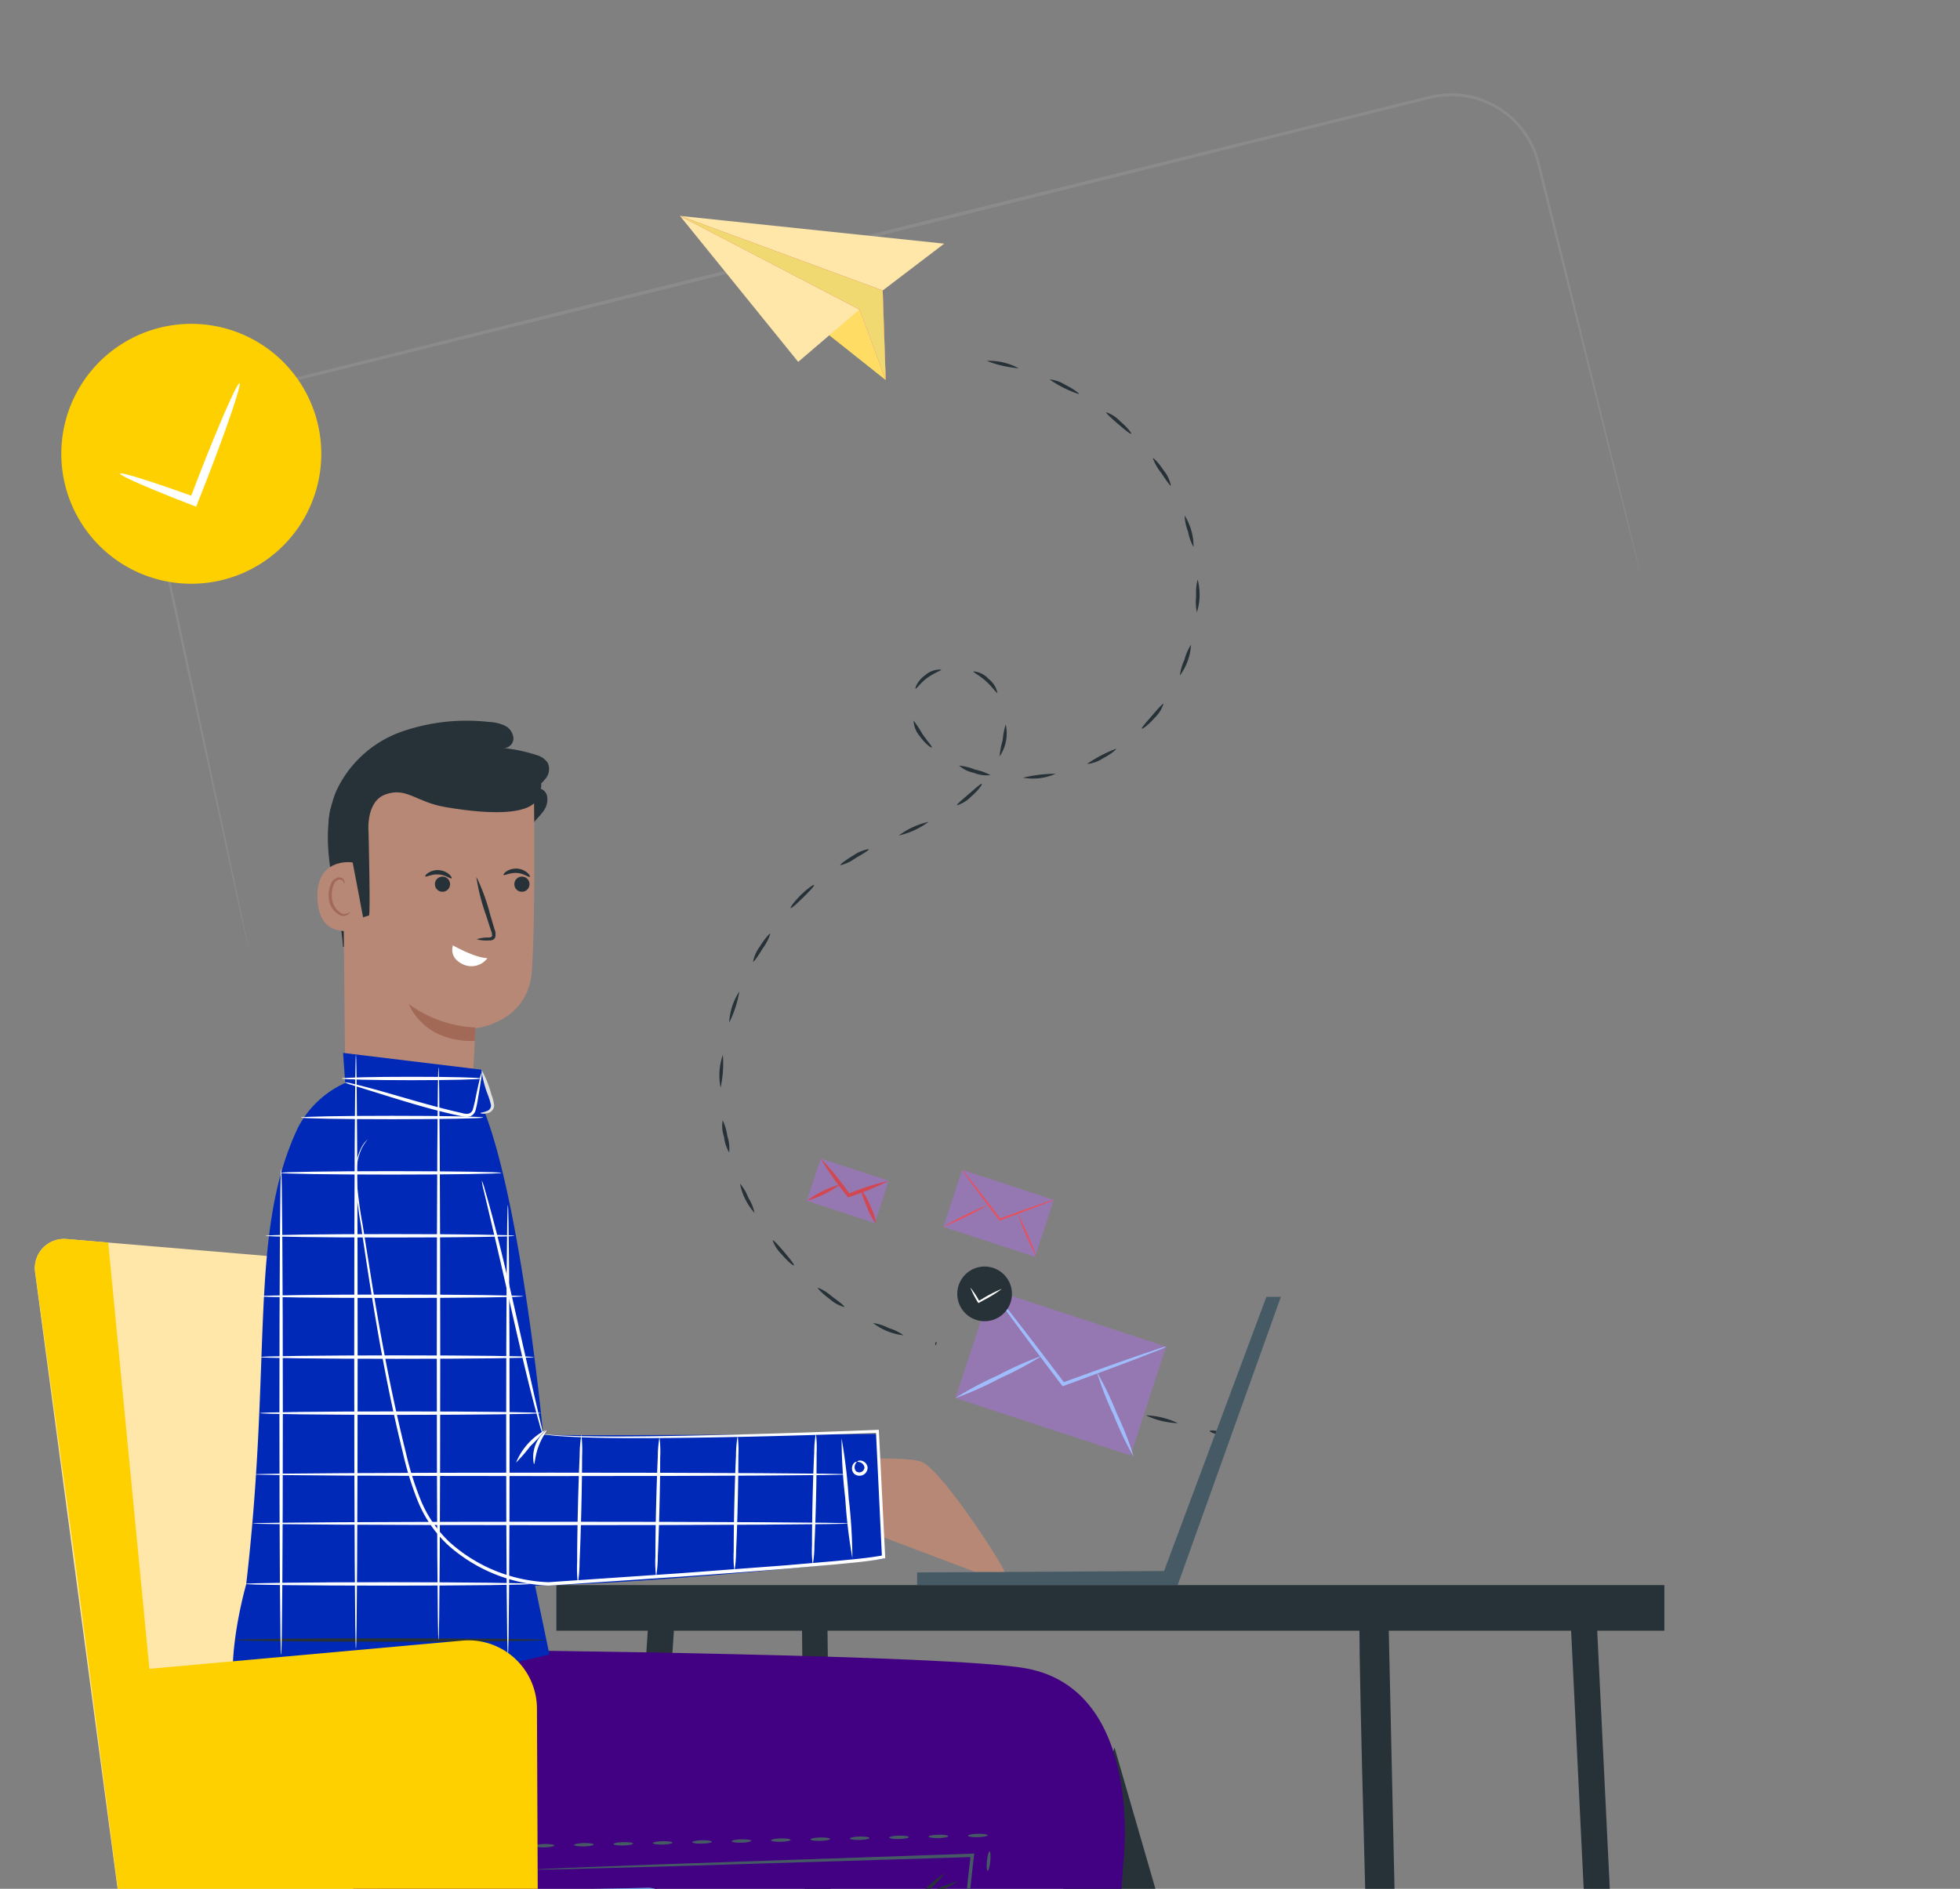 <svg xmlns="http://www.w3.org/2000/svg" xmlns:xlink="http://www.w3.org/1999/xlink" width="277" height="267" viewBox="0 0 277 267"><rect x="0" y="0" width="277" height="267" fill="#808080" stroke="none"/><defs><style>.a,.p{fill:#fff;}.a{stroke:#707070;}.b{clip-path:url(#a);}.c{opacity:0.12;}.d{fill:#e0e0e0;}.e{fill:#263238;}.f{fill:#ffe6a9;}.g{opacity:0.41;}.h{fill:#ffd000;}.i{opacity:0.3;}.j{fill:#e8505b;}.k{fill:#f1d971;}.l{fill:#9578b1;}.m{opacity:0.1;}.n{fill:#9fbdfd;}.o{opacity:0.2;}.q{fill:#455a64;}.r{fill:#f5f5f5;}.s{fill:#b78876;}.t{fill:#a36957;}.u{fill:#420082;}.v{fill:#0029b7;}.w{fill:#84dbff;}</style><clipPath id="a"><rect class="a" width="277" height="267" transform="translate(-3727 365)"/></clipPath></defs><g class="b" transform="translate(3727 -365)"><g transform="translate(-3762.182 378.193)"><g class="c" transform="translate(53.741 0)"><g transform="translate(2.535)"><path class="d" d="M322.667,126.17s-.088-.285-.236-.845-.363-1.406-.645-2.493c-.559-2.206-1.378-5.437-2.432-9.6-2.094-8.35-5.12-20.412-8.857-35.313q-.7-2.8-1.431-5.724-.367-1.463-.74-2.958c-.123-.5-.245-1-.4-1.486a10.081,10.081,0,0,0-.533-1.445,12.49,12.49,0,0,0-13.249-7.266c-1.106.192-2.233.5-3.365.779l-6.9,1.721-14.408,3.592L205.3,81.1,141.12,97.04l-14.415,3.573-3.48.862a19.354,19.354,0,0,0-3.339,1.014,11.65,11.65,0,0,0-2.911,1.765,11.947,11.947,0,0,0-2.293,2.443,12.694,12.694,0,0,0-1.547,2.912,12.986,12.986,0,0,0-.712,3.16,19.5,19.5,0,0,0,.758,6.28l2.529,11.8c3.208,15.025,5.8,27.185,7.6,35.6.886,4.2,1.574,7.459,2.042,9.685q.34,1.649.52,2.521c.114.569.161.863.161.863s-.079-.287-.209-.852l-.566-2.511c-.49-2.221-1.208-5.476-2.131-9.665-1.833-8.409-4.48-20.559-7.752-35.569l-2.56-11.789a19.872,19.872,0,0,1-.78-6.4,13.352,13.352,0,0,1,.728-3.261,13.056,13.056,0,0,1,1.589-3.007,12.368,12.368,0,0,1,2.362-2.528,12.045,12.045,0,0,1,3-1.829,19.774,19.774,0,0,1,3.4-1.042l3.478-.867,14.411-3.592,64.176-15.973L269.358,64.7l14.413-3.573,6.905-1.711c1.135-.276,2.245-.581,3.4-.78a12.83,12.83,0,0,1,13.651,7.518,10.459,10.459,0,0,1,.545,1.489c.163.5.283,1.005.4,1.5q.369,1.5.732,2.961.724,2.929,1.416,5.728l8.708,35.35c1.016,4.168,1.8,7.408,2.344,9.618l.6,2.5C322.611,125.877,322.667,126.17,322.667,126.17Z" transform="translate(-111.976 -58.5)"/></g></g><g transform="translate(0 343.232)"><g transform="translate(0 0.242)"><line class="e" x2="355.332"/></g><path class="e" d="M403.326,448.975c0,.133-79.551.242-177.657.242-98.142,0-177.675-.109-177.675-.242s79.533-.242,177.675-.242C323.776,448.733,403.326,448.841,403.326,448.975Z" transform="translate(-47.994 -448.733)"/></g><g transform="translate(43.842 17.33)"><g transform="translate(87.437)"><path class="f" d="M234.593,82.122,225.9,88.744l.423,12.648-7.964-6.323-4.4,3.765L197.249,78.2Z" transform="translate(-197.249 -78.203)"/></g><g class="g" transform="translate(108.545 13.235)"><path class="h" d="M225.52,93.25c.013.387,3.692,9.955,3.692,9.955l-7.964-6.323Z" transform="translate(-221.248 -93.25)"/><g class="i"><path class="h" d="M225.52,93.25c.013.387,3.692,9.955,3.692,9.955l-7.964-6.323Z" transform="translate(-221.248 -93.25)"/></g></g><g transform="translate(87.437)"><path class="j" d="M197.249,78.2l25.38,13.235,3.692,9.955L225.9,88.744Z" transform="translate(-197.249 -78.203)"/><path class="k" d="M197.249,78.2l25.38,13.235,3.692,9.955L225.9,88.744Z" transform="translate(-197.249 -78.203)"/></g><g transform="translate(92.994 20.42)"><g transform="translate(60.297 149.081)"><g transform="translate(0 0)"><path class="e" d="M276.63,272.065a11.242,11.242,0,0,1-4.508-1.1,11.273,11.273,0,0,1,4.508,1.1Z" transform="translate(-272.121 -270.915)"/></g><g transform="translate(9.016 2.176)"><path class="e" d="M285.062,274.122c-.032.129-.66.088-1.4-.094s-1.318-.434-1.287-.563.659-.088,1.4.093S285.093,273.992,285.062,274.122Z" transform="translate(-282.372 -273.389)"/></g></g><g transform="translate(37.793)"><path class="e" d="M251.055,102.533a15.677,15.677,0,0,1-4.518-1.048,8.815,8.815,0,0,1,4.518,1.048Z" transform="translate(-246.537 -101.419)"/></g><g transform="translate(46.673 2.661)"><path class="e" d="M260.782,106.55a15.68,15.68,0,0,1-4.147-2.078,5.1,5.1,0,0,1,2.213.762C260,105.81,260.85,106.436,260.782,106.55Z" transform="translate(-256.633 -104.445)"/></g><g transform="translate(54.683 7.316)"><path class="e" d="M269.259,112.784c-.1.095-.9-.56-1.866-1.391s-1.729-1.534-1.649-1.643a5.054,5.054,0,0,1,1.965,1.276C268.689,111.871,269.352,112.691,269.259,112.784Z" transform="translate(-265.738 -109.737)"/></g><g transform="translate(61.265 13.828)"><path class="e" d="M275.788,121.019c-.119.065-.706-.79-1.407-1.85a6.966,6.966,0,0,1-1.145-2.022c.1-.082.837.675,1.549,1.756A4.944,4.944,0,0,1,275.788,121.019Z" transform="translate(-273.222 -117.141)"/></g><g transform="translate(65.73 21.92)"><path class="e" d="M279.595,130.8a7.025,7.025,0,0,1-.78-2.189,7,7,0,0,1-.483-2.273,8.335,8.335,0,0,1,1.263,4.462Z" transform="translate(-278.299 -126.341)"/></g><g transform="translate(67.383 30.984)"><path class="e" d="M280.293,141.282a7.058,7.058,0,0,1-.1-2.321,7.042,7.042,0,0,1,.209-2.315,8.3,8.3,0,0,1-.112,4.636Z" transform="translate(-280.179 -136.646)"/></g><g transform="translate(65.069 40.181)"><path class="e" d="M277.572,151.465a7.276,7.276,0,0,1,.653-2.228,7.175,7.175,0,0,1,.92-2.133,8.032,8.032,0,0,1-1.574,4.361Z" transform="translate(-277.547 -147.103)"/></g><g transform="translate(59.718 48.551)"><path class="e" d="M271.472,160.117c-.092-.1.6-.874,1.428-1.829s1.507-1.741,1.619-1.663a4.706,4.706,0,0,1-1.255,1.981C272.41,159.584,271.559,160.214,271.472,160.117Z" transform="translate(-271.464 -156.619)"/></g><g transform="translate(51.962 54.885)"><path class="e" d="M262.648,165.986a19.522,19.522,0,0,1,4.108-2.15c.073.108-.744.781-1.895,1.38A4.813,4.813,0,0,1,262.648,165.986Z" transform="translate(-262.646 -163.82)"/></g><g transform="translate(42.937 58.383)"><path class="e" d="M252.385,168.4a20.423,20.423,0,0,1,4.6-.552,7.814,7.814,0,0,1-4.6.552Z" transform="translate(-252.385 -167.797)"/></g><g transform="translate(33.881 57.253)"><path class="e" d="M242.091,166.538a7.929,7.929,0,0,1,2.249.566,7.8,7.8,0,0,1,2.186.78,4.62,4.62,0,0,1-2.326-.318A4.572,4.572,0,0,1,242.091,166.538Z" transform="translate(-242.088 -166.512)"/></g><g transform="translate(27.427 50.909)"><path class="e" d="M234.784,159.3a17.314,17.314,0,0,1,1.26,1.919c.712,1.027,1.413,1.788,1.317,1.892-.081.095-.96-.531-1.714-1.617A3.548,3.548,0,0,1,234.784,159.3Z" transform="translate(-234.751 -159.3)"/></g><g transform="translate(27.722 43.665)"><path class="e" d="M238.727,151.105c.038.141-.957.444-1.954,1.165s-1.539,1.6-1.666,1.53c-.121-.036.265-1.13,1.383-1.922A3.185,3.185,0,0,1,238.727,151.105Z" transform="translate(-235.086 -151.064)"/></g><g transform="translate(35.921 43.943)"><path class="e" d="M247.8,154.444c-.123.069-.684-.8-1.6-1.639s-1.85-1.264-1.8-1.4a3.147,3.147,0,0,1,2.126,1.042A3.421,3.421,0,0,1,247.8,154.444Z" transform="translate(-244.408 -151.379)"/></g><g transform="translate(39.588 51.455)"><path class="e" d="M248.605,164.452a11.34,11.34,0,0,1,.428-2.267,11.37,11.37,0,0,1,.434-2.266,5.779,5.779,0,0,1-.863,4.532Z" transform="translate(-248.576 -159.92)"/></g><g transform="translate(33.588 59.854)"><path class="e" d="M241.76,172.508c-.077-.113.721-.775,1.681-1.6s1.719-1.521,1.822-1.432-.516.954-1.507,1.8A4.682,4.682,0,0,1,241.76,172.508Z" transform="translate(-241.755 -169.469)"/></g><g transform="translate(25.364 65.204)"><path class="e" d="M232.408,177.511a11.259,11.259,0,0,1,4.219-1.935,11.26,11.26,0,0,1-4.219,1.935Z" transform="translate(-232.405 -175.552)"/></g><g transform="translate(17.096 69.064)"><path class="e" d="M223.009,182.245c-.075-.11.764-.739,1.873-1.4a5.172,5.172,0,0,1,2.167-.88c.065.133-.83.663-1.93,1.3A5.808,5.808,0,0,1,223.009,182.245Z" transform="translate(-223.005 -179.941)"/></g><g transform="translate(10.082 74.155)"><path class="e" d="M215.042,188.99c-.1-.086.511-.945,1.434-1.85s1.79-1.5,1.875-1.4-.63.852-1.537,1.745S215.143,189.08,215.042,188.99Z" transform="translate(-215.031 -185.729)"/></g><g transform="translate(4.76 81.046)"><path class="e" d="M209,197.52a5.1,5.1,0,0,1,.95-2.138c.676-1.1,1.372-1.891,1.479-1.814a6.705,6.705,0,0,1-1.068,2.066C209.7,196.718,209.12,197.583,209,197.52Z" transform="translate(-208.98 -193.563)"/></g><g transform="translate(1.354 89.211)"><path class="e" d="M205.152,207.26a8.809,8.809,0,0,1,1.435-4.411,15.72,15.72,0,0,1-1.435,4.411Z" transform="translate(-205.107 -202.847)"/></g><g transform="translate(0 98.177)"><path class="e" d="M203.757,217.664a8.649,8.649,0,0,1,.316-4.623,16.065,16.065,0,0,1-.316,4.623Z" transform="translate(-203.568 -213.041)"/></g><g transform="translate(0.403 107.428)"><path class="e" d="M205.023,228.107a5.743,5.743,0,0,1-.73-2.221,4.63,4.63,0,0,1-.189-2.328,7.721,7.721,0,0,1,.663,2.232A5.84,5.84,0,0,1,205.023,228.107Z" transform="translate(-204.026 -223.558)"/></g><g transform="translate(2.891 116.357)"><path class="e" d="M208.947,237.866a8.721,8.721,0,0,1-2.064-4.154,6.809,6.809,0,0,1,1.184,2A6.735,6.735,0,0,1,208.947,237.866Z" transform="translate(-206.855 -233.71)"/></g><g transform="translate(7.528 124.378)"><path class="e" d="M215.14,246.373c-.094.092-.9-.582-1.737-1.568a5.094,5.094,0,0,1-1.263-1.969c.109-.08.807.687,1.632,1.657S215.237,246.279,215.14,246.373Z" transform="translate(-212.127 -242.829)"/></g><g transform="translate(13.93 131.071)"><path class="e" d="M223.157,253.187a5.075,5.075,0,0,1-2.056-1.117c-1.043-.761-1.774-1.519-1.689-1.619a6.711,6.711,0,0,1,1.975,1.23C222.413,252.431,223.229,253.072,223.157,253.187Z" transform="translate(-219.405 -250.438)"/></g><g transform="translate(21.729 136.057)"><g transform="translate(0 0)"><path class="e" d="M232.578,257.864a8.658,8.658,0,0,1-4.3-1.732,6.748,6.748,0,0,1,2.214.712A6.831,6.831,0,0,1,232.578,257.864Z" transform="translate(-228.273 -256.108)"/></g></g><g transform="translate(30.517 138.74)"><path class="e" d="M238.439,259.41c-.024.132-.08.231-.126.223s-.062-.121-.039-.253.08-.23.126-.223S238.463,259.279,238.439,259.41Z" transform="translate(-238.264 -259.158)"/></g></g><g transform="translate(105.353 133.235)"><g transform="translate(0.002 0.002)"><rect class="l" width="10.121" height="6.296" transform="translate(1.965 0) rotate(18.185)"/></g><g transform="translate(1.962)"><path class="j" d="M229.471,232.842a38.809,38.809,0,0,1-5.575,2.292l-.168.062-.108-.143-.16-.211a41.139,41.139,0,0,1-3.6-5.158,41.055,41.055,0,0,1,3.99,4.866l.16.211-.275-.081A38.884,38.884,0,0,1,229.471,232.842Z" transform="translate(-219.85 -229.683)"/><g class="m"><path d="M229.471,232.842a38.809,38.809,0,0,1-5.575,2.292l-.168.062-.108-.143-.16-.211a41.139,41.139,0,0,1-3.6-5.158,41.055,41.055,0,0,1,3.99,4.866l.16.211-.275-.081A38.884,38.884,0,0,1,229.471,232.842Z" transform="translate(-219.85 -229.683)"/></g></g><g transform="translate(0 3.648)"><path class="j" d="M222.364,233.85a14.512,14.512,0,0,1-4.743,2.315,14.534,14.534,0,0,1,4.743-2.315Z" transform="translate(-217.619 -233.83)"/><g class="m"><path d="M222.364,233.85a14.512,14.512,0,0,1-4.743,2.315,14.534,14.534,0,0,1,4.743-2.315Z" transform="translate(-217.619 -233.83)"/></g></g><g transform="translate(7.726 4.551)"><path class="j" d="M228.47,239.505a7.156,7.156,0,0,1-1.232-2.228c-.584-1.312-.969-2.432-.79-2.421a7.529,7.529,0,0,1,1.232,2.228A6.857,6.857,0,0,1,228.47,239.505Z" transform="translate(-226.404 -234.857)"/><g class="m"><path d="M228.47,239.505a7.156,7.156,0,0,1-1.232-2.228c-.584-1.312-.969-2.432-.79-2.421a7.529,7.529,0,0,1,1.232,2.228A6.857,6.857,0,0,1,228.47,239.505Z" transform="translate(-226.404 -234.857)"/></g></g></g><g transform="translate(126.363 151.712)"><g transform="translate(0.001 0.001)"><rect class="l" width="26.037" height="16.198" transform="matrix(0.95, 0.312, -0.312, 0.95, 5.055, 0)"/></g><g transform="translate(5.054 0)"><path class="n" d="M271.99,258.817a5.963,5.963,0,0,1-1.1.5l-3.078,1.2c-2.611,1-6.24,2.353-10.291,3.834l-.167.062-.108-.142-.412-.543c-2.7-3.561-5.119-6.8-6.853-9.161l-2.032-2.809a6.478,6.478,0,0,1-.693-1.07,6.4,6.4,0,0,1,.843.957l2.155,2.717c1.8,2.306,4.267,5.514,6.965,9.075l.412.544-.275-.081c4.052-1.477,7.7-2.779,10.341-3.7l3.13-1.062A5.9,5.9,0,0,1,271.99,258.817Z" transform="translate(-247.252 -250.69)"/><g class="o"><path class="n" d="M271.99,258.817a5.963,5.963,0,0,1-1.1.5l-3.078,1.2c-2.611,1-6.24,2.353-10.291,3.834l-.167.062-.108-.142-.412-.543c-2.7-3.561-5.119-6.8-6.853-9.161l-2.032-2.809a6.478,6.478,0,0,1-.693-1.07,6.4,6.4,0,0,1,.843.957l2.155,2.717c1.8,2.306,4.267,5.514,6.965,9.075l.412.544-.275-.081c4.052-1.477,7.7-2.779,10.341-3.7l3.13-1.062A5.9,5.9,0,0,1,271.99,258.817Z" transform="translate(-247.252 -250.69)"/></g></g><g transform="translate(0 9.425)"><path class="n" d="M253.708,261.414a47.785,47.785,0,0,1-5.994,3.2,47.857,47.857,0,0,1-6.207,2.762,47.829,47.829,0,0,1,6-3.2A48.093,48.093,0,0,1,253.708,261.414Z" transform="translate(-241.506 -261.406)"/><g class="o"><path class="n" d="M253.708,261.414a47.785,47.785,0,0,1-5.994,3.2,47.857,47.857,0,0,1-6.207,2.762,47.829,47.829,0,0,1,6-3.2A48.093,48.093,0,0,1,253.708,261.414Z" transform="translate(-241.506 -261.406)"/></g></g><g transform="translate(19.977 11.705)"><path class="n" d="M269.43,275.956a44.257,44.257,0,0,1-2.823-5.882A44.321,44.321,0,0,1,264.228,264a44.11,44.11,0,0,1,2.822,5.883A44.318,44.318,0,0,1,269.43,275.956Z" transform="translate(-264.218 -263.998)"/><g class="o"><path class="n" d="M269.43,275.956a44.257,44.257,0,0,1-2.823-5.882A44.321,44.321,0,0,1,264.228,264a44.11,44.11,0,0,1,2.822,5.883A44.318,44.318,0,0,1,269.43,275.956Z" transform="translate(-264.218 -263.998)"/></g></g></g><g transform="translate(126.629 148.515)"><path class="e" d="M247.961,254.034a3.864,3.864,0,1,1,.827-5.4A3.863,3.863,0,0,1,247.961,254.034Z" transform="translate(-241.809 -247.056)"/><g transform="translate(1.85 2.972)"><path class="p" d="M248.363,250.621a17.811,17.811,0,0,1-2.594,1.607l-.62.344-.112.062-.061-.109a12.38,12.38,0,0,1-1.061-2.088A12.307,12.307,0,0,1,245.2,252.4l-.172-.047.617-.351A17.945,17.945,0,0,1,248.363,250.621Z" transform="translate(-243.912 -250.435)"/></g></g><g transform="translate(124.66 134.834)"><g transform="translate(0 0)"><rect class="l" width="13.641" height="8.486" transform="matrix(0.95, 0.312, -0.312, 0.95, 2.648, 0)"/></g><g transform="translate(2.648 0)"><path class="j" d="M255.54,235.758a3.135,3.135,0,0,1-.578.262l-1.613.631c-1.368.523-3.269,1.232-5.391,2.009l-.088.032-.057-.075-.215-.284c-1.413-1.866-2.682-3.563-3.589-4.8l-1.064-1.471a3.373,3.373,0,0,1-.363-.56,3.335,3.335,0,0,1,.442.5l1.128,1.423c.945,1.209,2.236,2.889,3.649,4.755l.215.285-.144-.043c2.123-.773,4.035-1.455,5.418-1.936l1.639-.556A3.066,3.066,0,0,1,255.54,235.758Z" transform="translate(-242.58 -231.501)"/><g class="o"><path class="j" d="M255.54,235.758a3.135,3.135,0,0,1-.578.262l-1.613.631c-1.368.523-3.269,1.232-5.391,2.009l-.088.032-.057-.075-.215-.284c-1.413-1.866-2.682-3.563-3.589-4.8l-1.064-1.471a3.373,3.373,0,0,1-.363-.56,3.335,3.335,0,0,1,.442.5l1.128,1.423c.945,1.209,2.236,2.889,3.649,4.755l.215.285-.144-.043c2.123-.773,4.035-1.455,5.418-1.936l1.639-.556A3.066,3.066,0,0,1,255.54,235.758Z" transform="translate(-242.58 -231.501)"/></g></g><g transform="translate(0 4.938)"><path class="j" d="M245.962,237.118a50.075,50.075,0,0,1-6.392,3.121,49.909,49.909,0,0,1,6.392-3.121Z" transform="translate(-239.569 -237.114)"/><g class="o"><path class="j" d="M245.962,237.118a50.075,50.075,0,0,1-6.392,3.121,49.909,49.909,0,0,1,6.392-3.121Z" transform="translate(-239.569 -237.114)"/></g></g><g transform="translate(10.466 6.131)"><path class="j" d="M254.2,244.737a46,46,0,0,1-2.726-6.265,46.283,46.283,0,0,1,2.726,6.265Z" transform="translate(-251.468 -238.472)"/><g class="o"><path class="j" d="M254.2,244.737a46,46,0,0,1-2.726-6.265,46.283,46.283,0,0,1,2.726,6.265Z" transform="translate(-251.468 -238.472)"/></g></g></g><g transform="translate(0 15.251)"><path class="h" d="M134.02,118.434a18.37,18.37,0,1,1-13.288-22.323A18.37,18.37,0,0,1,134.02,118.434Z" transform="translate(-97.839 -95.542)"/><g transform="translate(8.302 8.417)"><path class="p" d="M124.163,105.114c.32.125-1.771,6.274-4.668,13.733l-1.237,3.137-.222.561-.555-.214c-5.957-2.3-10.3-4.188-10.2-4.463s4.622,1.154,10.626,3.33l-.776.347,1.206-3.15C121.233,110.937,123.843,104.99,124.163,105.114Z" transform="translate(-107.278 -105.112)"/></g></g></g><g transform="translate(270.398 272.04)"><g transform="translate(31.533 41.775)"><path class="j" d="M395.124,416.868a17.024,17.024,0,0,1,10.564-1.283,8.777,8.777,0,0,1,5.218,2.329c1.3,1.44,1.552,3.974.054,5.211a5,5,0,0,1-3.29.835c-2.793-.033-5.891-.524-8.123,1.156-1.273.959-2.121,2.552-3.642,3.024a3.6,3.6,0,0,1-3.959-1.761,6.155,6.155,0,0,1-.448-4.539A6.93,6.93,0,0,1,395.124,416.868Z" transform="translate(-391.271 -415.287)"/><g class="o"><path class="p" d="M395.124,416.868a17.024,17.024,0,0,1,10.564-1.283,8.777,8.777,0,0,1,5.218,2.329c1.3,1.44,1.552,3.974.054,5.211a5,5,0,0,1-3.29.835c-2.793-.033-5.891-.524-8.123,1.156-1.273.959-2.121,2.552-3.642,3.024a3.6,3.6,0,0,1-3.959-1.761,6.155,6.155,0,0,1-.448-4.539A6.93,6.93,0,0,1,395.124,416.868Z" transform="translate(-391.271 -415.287)"/></g></g><g transform="translate(26.17)"><path class="j" d="M387.028,396.937c1.965,2.806,5.784,1.877,7.555.164s2.519-4.195,3.2-6.562c1.556-5.409,3.125-11.084,1.968-16.593a9.223,9.223,0,0,0-2.12-4.51,4.815,4.815,0,0,0-4.563-1.519c-1.925.509-3.122,2.4-3.987,4.188a39.553,39.553,0,0,0-3.909,16.974c-.01,2.734.313,5.6,1.855,7.859" transform="translate(-385.173 -367.791)"/></g><g transform="translate(0 9.03)"><path class="j" d="M378.049,402.2a10.214,10.214,0,0,0,1.588-9.4,18.114,18.114,0,0,0-5.566-8.073,29.959,29.959,0,0,0-9.966-5.88,10.622,10.622,0,0,0-4.481-.762,4.7,4.7,0,0,0-3.762,2.276c-1.049,2-.043,4.426,1.044,6.406a75.965,75.965,0,0,0,6.547,9.968c1.961,2.53,4.21,5.025,7.2,6.167s6.1,1.009,7.681-1.064" transform="translate(-355.42 -378.058)"/><g class="m"><path d="M378.049,402.2a10.214,10.214,0,0,0,1.588-9.4,18.114,18.114,0,0,0-5.566-8.073,29.959,29.959,0,0,0-9.966-5.88,10.622,10.622,0,0,0-4.481-.762,4.7,4.7,0,0,0-3.762,2.276c-1.049,2-.043,4.426,1.044,6.406a75.965,75.965,0,0,0,6.547,9.968c1.961,2.53,4.21,5.025,7.2,6.167s6.1,1.009,7.681-1.064" transform="translate(-355.42 -378.058)"/></g></g><g transform="translate(27.856 45.672)"><path class="e" d="M387.126,445.523a6.065,6.065,0,0,0,.178-1.275c.091-.928.2-2.093.339-3.48a50.333,50.333,0,0,1,.783-5.1,39.459,39.459,0,0,1,1.855-6.024,22.2,22.2,0,0,1,3.077-5.451,11.485,11.485,0,0,1,3.889-3.233,10.889,10.889,0,0,1,3.275-1.02,6.156,6.156,0,0,0,1.27-.184,6.009,6.009,0,0,0-1.292-.02,9.936,9.936,0,0,0-3.416.889,11.47,11.47,0,0,0-4.1,3.261,21.7,21.7,0,0,0-3.189,5.561,36.947,36.947,0,0,0-1.842,6.123,43.066,43.066,0,0,0-.678,5.169c-.111,1.478-.153,2.675-.173,3.5A5.927,5.927,0,0,0,387.126,445.523Z" transform="translate(-387.09 -419.717)"/></g><g transform="translate(27.856 11.276)"><path class="e" d="M387.366,438.136a2.592,2.592,0,0,0,.034-.592c0-.445,0-1-.005-1.692,0-1.468,0-3.593.076-6.218.13-5.247.581-12.492,1.455-20.455s2.044-15.13,3.107-20.271c.251-1.289.5-2.448.741-3.463s.421-1.9.608-2.605c.161-.668.291-1.212.4-1.645a2.507,2.507,0,0,0,.1-.583,2.5,2.5,0,0,0-.2.554l-.492,1.622c-.218.7-.442,1.574-.7,2.589s-.545,2.168-.82,3.454a192.063,192.063,0,0,0-3.266,20.29c-.875,7.979-1.268,15.245-1.3,20.507-.031,2.63.025,4.759.091,6.229.042.687.077,1.247.1,1.691A2.436,2.436,0,0,0,387.366,438.136Z" transform="translate(-387.09 -380.612)"/></g><g transform="translate(9.421 15.561)"><path class="e" d="M384.876,424.709a11.161,11.161,0,0,0-.011-1.768c-.066-1.136-.222-2.778-.542-4.788a62.911,62.911,0,0,0-1.558-6.978,61.814,61.814,0,0,0-2.917-8.256,43.964,43.964,0,0,0-8.568-13.341,21.616,21.616,0,0,0-2.016-1.873c-.309-.262-.582-.522-.861-.729l-.782-.539a11.14,11.14,0,0,0-1.488-.953,52.607,52.607,0,0,1,4.878,4.351,46.349,46.349,0,0,1,8.354,13.294,65.8,65.8,0,0,1,2.934,8.18,70.79,70.79,0,0,1,1.657,6.907c.365,1.99.576,3.616.7,4.742A11.526,11.526,0,0,0,384.876,424.709Z" transform="translate(-366.13 -385.483)"/></g></g><g transform="translate(164.794 170.13)"><path class="q" d="M235.354,292.673h36.821l14.587-40.746h-2.045l-14.461,38.757-34.9.2Z" transform="translate(-235.354 -251.927)"/></g><g transform="translate(113.81 210.876)"><g transform="translate(34.706 4.2)"><path class="e" d="M216.847,303.971l1.366,127.612h3.743l-1.522-128.556Z" transform="translate(-216.847 -303.027)"/></g><g transform="translate(113.488 3.902)"><path class="e" d="M306.463,302.689c-.5,2.436,3.378,129.15,3.378,129.15h3.536l-2.861-129.15Z" transform="translate(-306.417 -302.689)"/></g><path class="e" d="M333.977,298.252H177.388V304.7h12.922L181.9,430.6l3.678.2L194,304.7H320.8l6.146,126.147h3.687L324.488,304.7h9.49Z" transform="translate(-177.388 -298.252)"/></g><g transform="translate(40.099 88.716)"><g transform="translate(123.386 240.259)"><g transform="translate(0.252)"><path class="j" d="M252.442,442.385l.037-9.676-18.124-.185-.2,14.155,1.123.084c5,.329,25.437,1.319,28.791.34C267.806,446.009,252.442,442.385,252.442,442.385Z" transform="translate(-234.152 -432.524)"/><g transform="translate(0.021 8.818)"><path class="r" d="M240.728,447.811a6.284,6.284,0,0,0-2.274-3.888,6.1,6.1,0,0,0-4.223-1.361l-.055,5.065Z" transform="translate(-234.176 -442.549)"/></g></g><g transform="translate(0.252 11.9)"><path class="r" d="M259.947,446.053s5.381,1.612,4.7,2.494-21.375.658-30.493-.239l.033-.4,24.134.467S258.891,446.086,259.947,446.053Z" transform="translate(-234.152 -446.053)"/></g><g transform="translate(0 13.728)"><path class="e" d="M233.866,448.14a1.639,1.639,0,0,0,.311.037l.895.064,3.292.178c2.781.129,6.626.259,10.874.308s8.1.009,10.879-.057l3.3-.1.9-.043a1.623,1.623,0,0,0,.311-.03,1.707,1.707,0,0,0-.312-.014l-.9,0-3.3.032c-2.783.026-6.627.041-10.875-.007s-8.088-.154-10.87-.245l-3.294-.107-.9-.023A1.751,1.751,0,0,0,233.866,448.14Z" transform="translate(-233.866 -448.132)"/></g><g transform="translate(24.381 11.678)"><path class="e" d="M261.616,448.622a4.777,4.777,0,0,1,1.768-2.815,2.928,2.928,0,0,0-1.768,2.815Z" transform="translate(-261.586 -445.801)"/></g><g transform="translate(19.084 10.227)"><path class="e" d="M255.572,445.652c.051.033.31-.275.579-.689s.446-.776.395-.809-.31.275-.579.69S255.521,445.619,255.572,445.652Z" transform="translate(-255.563 -444.151)"/></g><g transform="translate(17.629 9.925)"><path class="e" d="M253.913,444.819c.04.046.328-.142.644-.42s.538-.538.5-.584-.328.142-.643.42S253.874,444.773,253.913,444.819Z" transform="translate(-253.909 -443.808)"/></g><g transform="translate(16.724 9.124)"><path class="e" d="M252.88,442.989a2.136,2.136,0,0,0,.945.131,2.112,2.112,0,0,0,.949-.09,4.148,4.148,0,0,0-1.894-.041Z" transform="translate(-252.88 -442.898)"/></g><g transform="translate(16.418 7.988)"><path class="e" d="M252.533,441.624a2.662,2.662,0,0,0,2.143.185,82.321,82.321,0,0,1-2.143-.185Z" transform="translate(-252.532 -441.606)"/></g><g transform="translate(19.724 8.549)"><path class="e" d="M256.291,443.848a3.377,3.377,0,0,0,1.165.005,6.913,6.913,0,0,0,1.243-.26,3.382,3.382,0,0,0,.712-.285.626.626,0,0,0,.292-.359.458.458,0,0,0-.172-.467,2.136,2.136,0,0,0-2.647.6,2.081,2.081,0,0,0-.389.773.645.645,0,0,0-.033.314,3.29,3.29,0,0,1,.542-.988,2.1,2.1,0,0,1,1-.636,1.8,1.8,0,0,1,1.387.11c.183.139.108.355-.1.476a3.466,3.466,0,0,1-.658.273,8,8,0,0,1-1.2.3C256.736,443.816,256.291,443.812,256.291,443.848Z" transform="translate(-256.291 -442.243)"/></g><g transform="translate(18.524 7.948)"><path class="e" d="M256.428,443.827a1.157,1.157,0,0,0,.142-.807,1.907,1.907,0,0,0-.309-.854,1.168,1.168,0,0,0-.963-.6.464.464,0,0,0-.365.534,1.275,1.275,0,0,0,.193.522,3.5,3.5,0,0,0,.543.711,1.675,1.675,0,0,0,.661.478c.02-.028-.23-.211-.547-.583a4.093,4.093,0,0,1-.48-.7c-.157-.248-.262-.691.031-.741.292-.026.587.268.762.5a1.906,1.906,0,0,1,.321.761A4.243,4.243,0,0,1,256.428,443.827Z" transform="translate(-254.927 -441.56)"/></g><g transform="translate(0.424 8.67)"><path class="e" d="M234.348,442.493c0,.041.52-.044,1.338.062a5.68,5.68,0,0,1,4.706,3.835c.268.78.289,1.3.331,1.3a1.052,1.052,0,0,0,0-.365,4.794,4.794,0,0,0-.187-.98A5.508,5.508,0,0,0,235.7,442.4a4.792,4.792,0,0,0-1,.015A1.048,1.048,0,0,0,234.348,442.493Z" transform="translate(-234.348 -442.381)"/></g><g transform="translate(2.156 1.26)"><path class="e" d="M236.545,433.956a63.375,63.375,0,0,0-.175,7.447,63.387,63.387,0,0,0,.175-7.447Z" transform="translate(-236.317 -433.956)"/></g><g transform="translate(9.124 12.318)"><path class="e" d="M244.239,446.548a14.885,14.885,0,0,0,5.3.107c-.005-.063-1.189,0-2.648-.036S244.247,446.485,244.239,446.548Z" transform="translate(-244.239 -446.529)"/></g><g transform="translate(5.563 12.287)"><path class="e" d="M240.2,446.5c-.045.044.094.252.212.525s.181.514.244.511.1-.286-.042-.6S240.239,446.457,240.2,446.5Z" transform="translate(-240.191 -446.493)"/></g><g transform="translate(4.242 10.605)"><path class="e" d="M238.7,444.59c-.043.042.071.232.257.424s.371.314.415.272-.071-.232-.257-.425S238.742,444.548,238.7,444.59Z" transform="translate(-238.689 -444.581)"/></g><g transform="translate(2.343 9.731)"><path class="e" d="M236.531,443.688c.012.062.253.062.518.158s.456.241.5.2-.1-.292-.43-.406S236.513,443.632,236.531,443.688Z" transform="translate(-236.53 -443.588)"/></g><g transform="translate(0.981 9.417)"><path class="e" d="M234.985,443.271c-.023.056.081.15.23.21s.289.062.312.007-.081-.151-.23-.211S235.007,443.215,234.985,443.271Z" transform="translate(-234.981 -443.231)"/></g></g><g transform="translate(157.067 231.516)"><g transform="translate(0)"><path class="j" d="M292.7,431.416l-3.947-8.833-16.6,7.288,5.639,12.985,1.058-.385c4.691-1.757,23.727-9.264,26.381-11.536C308.2,428.4,292.7,431.416,292.7,431.416Z" transform="translate(-272.16 -422.583)"/><g transform="translate(3.518 14.691)"><path class="r" d="M284.24,442.1a6.292,6.292,0,0,0-3.671-2.609,6.107,6.107,0,0,0-4.408.5l2.034,4.64Z" transform="translate(-276.16 -439.286)"/></g><g transform="translate(5.502 7.355)"><path class="r" d="M301.134,431.195s5.568-.745,5.309.34-19.21,9.395-27.891,12.328l-.136-.383,22.189-9.5S300.186,431.66,301.134,431.195Z" transform="translate(-278.416 -430.945)"/></g><g transform="translate(5.238 7.665)"><path class="e" d="M278.115,443.628a1.669,1.669,0,0,0,.3-.094l.842-.311,3.074-1.193c2.588-1.026,6.145-2.49,10.037-4.193s7.383-3.323,9.892-4.528l2.961-1.449.8-.407a1.563,1.563,0,0,0,.272-.156,1.674,1.674,0,0,0-.291.116l-.816.37-2.991,1.384c-2.526,1.169-6.024,2.764-9.914,4.468s-7.436,3.188-10.008,4.249l-3.047,1.258-.826.348A1.6,1.6,0,0,0,278.115,443.628Z" transform="translate(-278.115 -431.297)"/></g><g transform="translate(27.482 7.351)"><path class="e" d="M303.723,434.236a4.787,4.787,0,0,1,.455-3.293,2.93,2.93,0,0,0-.455,3.293Z" transform="translate(-303.406 -430.94)"/></g><g transform="translate(21.774 8.543)"><path class="e" d="M296.954,434.061c.061.01.17-.378.245-.866a1.894,1.894,0,0,0,.026-.9,3.695,3.695,0,0,0-.271,1.765Z" transform="translate(-296.916 -432.296)"/></g><g transform="translate(20.141 8.801)"><path class="e" d="M295.075,433.975c.055.026.241-.265.414-.646s.268-.712.214-.738-.241.265-.414.647S295.019,433.951,295.075,433.975Z" transform="translate(-295.059 -432.589)"/></g><g transform="translate(18.619 8.239)"><path class="e" d="M293.33,432.7a2.152,2.152,0,0,0,.915-.269c.481-.2.851-.416.828-.472a2.142,2.142,0,0,0-.914.27C293.677,432.437,293.306,432.648,293.33,432.7Z" transform="translate(-293.329 -431.95)"/></g><g transform="translate(17.844 7.295)"><path class="e" d="M292.447,431.6a2.664,2.664,0,0,0,2.03-.713,81.476,81.476,0,0,1-2.03.713Z" transform="translate(-292.447 -430.877)"/></g><g transform="translate(21.74 6.031)"><path class="e" d="M296.878,432.022a3.323,3.323,0,0,0,1.063-.474,6.8,6.8,0,0,0,1.026-.749,3.409,3.409,0,0,0,.533-.552.634.634,0,0,0,.119-.448.46.46,0,0,0-.349-.355,2.137,2.137,0,0,0-2.168,1.633,2.086,2.086,0,0,0-.035.864.649.649,0,0,0,.1.3,3.281,3.281,0,0,1,.087-1.123,2.1,2.1,0,0,1,.651-.991,1.807,1.807,0,0,1,1.31-.471c.224.051.245.28.106.474a3.479,3.479,0,0,1-.487.519,7.964,7.964,0,0,1-.973.768C297.269,431.81,296.863,431.99,296.878,432.022Z" transform="translate(-296.878 -429.44)"/></g><g transform="translate(19.887 6.852)"><path class="e" d="M296.923,432.067a1.151,1.151,0,0,0-.2-.8,1.915,1.915,0,0,0-.633-.651,1.169,1.169,0,0,0-1.127-.155.464.464,0,0,0-.113.637,1.275,1.275,0,0,0,.391.4,3.516,3.516,0,0,0,.786.425,1.691,1.691,0,0,0,.8.164c.007-.034-.3-.1-.739-.307a4.087,4.087,0,0,1-.727-.444c-.245-.162-.523-.522-.277-.689a1.042,1.042,0,0,1,.9.145,1.922,1.922,0,0,1,.606.561A4.18,4.18,0,0,1,296.923,432.067Z" transform="translate(-294.771 -430.374)"/></g><g transform="translate(3.585 14.347)"><path class="e" d="M276.236,439.852c.019.036.456-.253,1.245-.494a5.678,5.678,0,0,1,5.867,1.559c.566.6.8,1.068.835,1.047a1.033,1.033,0,0,0-.146-.335,4.751,4.751,0,0,0-.573-.815,5.509,5.509,0,0,0-6.03-1.6,4.761,4.761,0,0,0-.9.424C276.329,439.758,276.228,439.84,276.236,439.852Z" transform="translate(-276.236 -438.895)"/></g><g transform="translate(2.273 7.642)"><path class="e" d="M274.747,431.272a63.237,63.237,0,0,0,2.9,6.86,63.223,63.223,0,0,0-2.9-6.86Z" transform="translate(-274.744 -431.272)"/></g><g transform="translate(12.977 12.881)"><path class="e" d="M286.914,439.313a14.9,14.9,0,0,0,4.871-2.081c-.031-.056-1.085.486-2.428,1.056S286.9,439.252,286.914,439.313Z" transform="translate(-286.914 -437.228)"/></g><g transform="translate(9.72 16.367)"><path class="e" d="M283.213,441.212c-.022.058.19.19.41.391s.376.394.432.366-.029-.3-.285-.529S283.231,441.156,283.213,441.212Z" transform="translate(-283.211 -441.192)"/></g><g transform="translate(7.825 15.372)"><path class="e" d="M281.059,440.087c-.023.056.16.182.408.281s.468.133.49.077-.16-.182-.408-.281S281.081,440.031,281.059,440.087Z" transform="translate(-281.057 -440.06)"/></g><g transform="translate(5.762 15.181)"><path class="e" d="M278.716,440.133c.036.051.256-.048.537-.069s.514.032.541-.025-.212-.225-.56-.194S278.677,440.089,278.716,440.133Z" transform="translate(-278.712 -439.843)"/></g><g transform="translate(4.374 15.567)"><path class="e" d="M277.133,440.405c0,.061.135.1.3.1s.289-.062.287-.122-.135-.1-.3-.1S277.13,440.344,277.133,440.405Z" transform="translate(-277.133 -440.282)"/></g></g></g><g transform="translate(0 73.221)"><path class="f" d="M106.709,345.089l-13.087-97.8a4.128,4.128,0,0,1,4.439-4.661l31.543,2.664a5.976,5.976,0,0,1,5.451,5.46l7.68,92.6Z" transform="translate(-93.585 -242.612)"/></g><g transform="translate(39.935)"><g transform="translate(1.482)"><path class="e" d="M142.815,191.329c-.264-3.723-1.241-7.356-1.783-11.049s-.621-7.588.837-11.024a16.044,16.044,0,0,1,9.093-8.321,27.852,27.852,0,0,1,12.469-1.424,5.9,5.9,0,0,1,2.207.5,2.186,2.186,0,0,1,1.263,1.766A1.368,1.368,0,0,1,165.5,163.2a22.022,22.022,0,0,1,4.725,1.012,2.716,2.716,0,0,1,1.529,1.1,2.083,2.083,0,0,1-.211,2.074,6.145,6.145,0,0,1-1.584,1.493,1.458,1.458,0,0,1,1.71,1.155,2.8,2.8,0,0,1-.6,2.172c-.451.629-1.033,1.154-1.5,1.773-1.9,2.53-1.529,6.041-1.067,9.172" transform="translate(-140.672 -159.365)"/></g><g transform="translate(3.579 8.32)"><path class="s" d="M143.449,214.321,161.224,214c.237-2.058.583-10.057.583-10.057s7.43-.69,7.974-8.043.312-24.327.312-24.327h0a25.622,25.622,0,0,0-25.9,1.645l-1.142.772Z" transform="translate(-143.057 -168.824)"/><g transform="translate(22.731 12.555)"><g transform="translate(1.529 1.134)"><path class="e" d="M170.942,186.206a1.071,1.071,0,1,1,1.514.019A1.071,1.071,0,0,1,170.942,186.206Z" transform="translate(-170.638 -184.388)"/></g><path class="e" d="M172.621,184.264c-.123.121-.812-.48-1.824-.548s-1.781.412-1.885.274c-.052-.062.077-.284.413-.508a2.5,2.5,0,0,1,2.961.218C172.585,183.972,172.68,184.212,172.621,184.264Z" transform="translate(-168.9 -183.098)"/></g><g transform="translate(11.668 12.769)"><g transform="translate(1.366 0.921)"><path class="e" d="M159.562,184.583a1.07,1.07,0,1,1-1.491.259A1.07,1.07,0,0,1,159.562,184.583Z" transform="translate(-157.876 -184.388)"/></g><path class="e" d="M160.043,184.507c-.123.12-.811-.481-1.824-.548-1.011-.083-1.78.411-1.885.274-.051-.062.078-.284.414-.508a2.5,2.5,0,0,1,2.961.219C160.007,184.214,160.1,184.454,160.043,184.507Z" transform="translate(-156.323 -183.341)"/></g><g transform="translate(18.862 13.698)"><path class="e" d="M164.576,193.245a4.918,4.918,0,0,1,1.661-.246c.266-.012.478-.06.507-.2a1.453,1.453,0,0,0-.143-.771c-.22-.686-.442-1.381-.675-2.108a28.329,28.329,0,0,1-1.4-5.52,28.256,28.256,0,0,1,1.953,5.349c.217.733.426,1.432.631,2.122a1.691,1.691,0,0,1,.077,1.111.7.7,0,0,1-.483.395,1.686,1.686,0,0,1-.456.031A4.922,4.922,0,0,1,164.576,193.245Z" transform="translate(-164.502 -184.398)"/></g><g transform="translate(15.406 23.337)"><path class="p" d="M160.741,195.482c-1.017-.694,2.812,1.724,4.881,1.75a2.806,2.806,0,0,1-3.373.911C160.1,197.2,160.741,195.482,160.741,195.482Z" transform="translate(-160.572 -195.357)"/></g><g transform="translate(9.344 31.696)"><path class="t" d="M163.105,208.178a17.144,17.144,0,0,1-9.424-3.318s1.941,5.435,9.324,5.225Z" transform="translate(-153.681 -204.86)"/></g></g><g transform="translate(1.599 4.239)"><path class="e" d="M142.549,179.008l.383,9.542s3.347-1.017,3.572-1.114-.063-11.688-.063-11.688-.469-4.371,2.383-5.408c3-1.09,4.3,1.086,8.549,1.8,14.013,2.361,13.046-1.939,13.046-1.939s1.768-1.888-1.83-3.968c-3.717-2.147-12.6-2.777-17.528-1.081-9.7,3.339-10.256,6.649-10.256,9.579C140.806,178.831,142.549,179.008,142.549,179.008Z" transform="translate(-140.806 -164.184)"/></g><g transform="translate(0 19.963)"><path class="s" d="M143.979,182.113c-.159-.061-5.459-.749-4.958,5.508s6.655,3.683,6.651,3.5S143.979,182.113,143.979,182.113Z" transform="translate(-138.988 -182.062)"/><g transform="translate(1.599 2.159)"><path class="t" d="M143.8,189.377c-.029-.018-.1.085-.28.185a1.1,1.1,0,0,1-.814.082,2.706,2.706,0,0,1-1.442-2.32,3.608,3.608,0,0,1,.18-1.586,1.263,1.263,0,0,1,.753-.9.558.558,0,0,1,.668.248c.1.168.068.3.1.3.018.014.126-.116.055-.37a.7.7,0,0,0-.278-.372.828.828,0,0,0-.616-.112,1.538,1.538,0,0,0-1.061,1.062,3.713,3.713,0,0,0-.238,1.775,2.838,2.838,0,0,0,1.807,2.574,1.166,1.166,0,0,0,.983-.245C143.8,189.529,143.821,189.386,143.8,189.377Z" transform="translate(-140.806 -184.517)"/></g></g></g><g transform="translate(114.782 104.264)"><path class="s" d="M224.084,278.016s8.757-.419,10.582.376c3.049,1.33,12.1,15.531,11.648,15.534-1.367.007-4.19-.012-4.19-.012l-14.095-5.335-3.312.838Z" transform="translate(-224.084 -277.906)"/></g><g transform="translate(139.433 145.135)"><g transform="translate(0)"><path class="e" d="M265.275,324.374s26.343,91.163,26.381,90.695-23.589,11.372-23.589,11.372l-15.956-65.916Z" transform="translate(-252.111 -324.374)"/></g><g transform="translate(14.159 87.129)"><path class="q" d="M269.485,438.929l24.932-12.166-1.083-3.329-25.124,12.18Z" transform="translate(-268.209 -423.434)"/></g><g transform="translate(11.315 66.42)"><path class="q" d="M265.823,402.559c-.128.039-.407-.529-.624-1.266s-.289-1.366-.16-1.4.407.53.624,1.267S265.951,402.522,265.823,402.559Z" transform="translate(-264.976 -399.889)"/><g transform="translate(1.59 5.332)"><path class="q" d="M267.665,408.611c-.128.04-.414-.522-.641-1.257s-.308-1.362-.18-1.4.415.524.642,1.258S267.793,408.571,267.665,408.611Z" transform="translate(-266.783 -405.951)"/></g><g transform="translate(3.255 10.642)"><path class="q" d="M269.593,414.637c-.127.041-.422-.517-.66-1.249s-.327-1.357-.2-1.4.422.518.66,1.249S269.72,414.6,269.593,414.637Z" transform="translate(-268.676 -411.989)"/></g><g transform="translate(4.995 15.929)"><path class="q" d="M271.606,420.637c-.126.043-.429-.512-.676-1.239s-.347-1.353-.22-1.4.43.513.677,1.24S271.732,420.593,271.606,420.637Z" transform="translate(-270.654 -417.999)"/></g><g transform="translate(6.809 21.193)"><path class="q" d="M273.7,426.609c-.126.046-.436-.506-.695-1.23s-.365-1.348-.239-1.391.437.506.695,1.23S273.83,426.563,273.7,426.609Z" transform="translate(-272.717 -423.984)"/></g><g transform="translate(8.698 26.431)"><path class="q" d="M275.886,432.551c-.125.048-.444-.5-.712-1.221s-.384-1.343-.259-1.389.444.5.712,1.221S276.011,432.5,275.886,432.551Z" transform="translate(-274.864 -429.939)"/></g></g><g transform="translate(10.447 71.612)"><path class="q" d="M273.172,431.835a4.682,4.682,0,0,1-.527-.954c-.308-.629-.732-1.55-1.215-2.706-.978-2.305-2.185-5.549-3.4-9.168s-2.23-6.921-2.955-9.314l-.837-2.84a4.771,4.771,0,0,1-.246-1.061,4.73,4.73,0,0,1,.426,1c.244.655.579,1.61.982,2.793.826,2.475,1.9,5.7,3.089,9.264,1.209,3.614,2.361,6.865,3.255,9.2l1.07,2.757A4.786,4.786,0,0,1,273.172,431.835Z" transform="translate(-263.989 -405.792)"/></g></g><g transform="translate(29.823 131.357)"><path class="u" d="M127.491,316.152c.222-4.832-2.524,26.5,21.556,27.33,24.107.832,73.286.464,73.286.464l-5.761,79.449h28.889l6.037-84.487s3.075-24.486-13.676-27.612c-10.487-1.957-75.688-2.587-75.688-2.587Z" transform="translate(-127.491 -308.709)"/></g><g transform="translate(118.244 241.482)"><path class="q" d="M228.021,438.645h30.422v-4.732l-30.422.037Z" transform="translate(-228.021 -433.914)"/></g><g transform="translate(70.646 160.112)"><path class="q" d="M173.9,343.662a1.706,1.706,0,0,1,.31-.033l.911-.051,3.519-.157,13.057-.5,44.058-1.513.28-.01-.034.279c-.4,3.24-.73,6.656-1.011,10.136-.383,4.963-.756,9.809-1.117,14.49-.378,4.683-.887,9.184-1.325,13.474-.9,8.574-1.711,16.3-2.392,22.792-.7,6.467-1.26,11.709-1.654,15.362-.2,1.792-.362,3.193-.474,4.173l-.135,1.084a2.222,2.222,0,0,1-.062.368,2.205,2.205,0,0,1,.013-.373c.022-.268.051-.629.088-1.089.091-.982.219-2.387.384-4.183.356-3.657.869-8.9,1.5-15.377.652-6.5,1.428-14.225,2.289-22.8.427-4.293.925-8.792,1.3-13.467s.727-9.526,1.106-14.491c.282-3.483.617-6.906,1.019-10.156l.245.269-44.063,1.353-13.062.352-3.522.073-.912.008A1.558,1.558,0,0,1,173.9,343.662Z" transform="translate(-173.905 -341.402)"/></g><g transform="translate(70.646 157.309)"><g transform="translate(0 1.44)"><path class="q" d="M176.689,340.062c0,.134-.617.256-1.386.274s-1.394-.076-1.4-.208.617-.257,1.386-.274S176.685,339.929,176.689,340.062Z" transform="translate(-173.905 -339.851)"/></g><g transform="translate(5.568 1.309)"><path class="q" d="M183.019,339.913c0,.134-.617.257-1.386.274s-1.395-.076-1.4-.208.617-.256,1.386-.274S183.015,339.78,183.019,339.913Z" transform="translate(-180.235 -339.702)"/></g><g transform="translate(11.135 1.178)"><path class="q" d="M189.348,339.764c0,.134-.617.257-1.386.274s-1.394-.075-1.4-.208.617-.256,1.385-.274S189.345,339.631,189.348,339.764Z" transform="translate(-186.565 -339.553)"/></g><g transform="translate(16.702 1.047)"><path class="q" d="M195.678,339.616c0,.134-.617.256-1.386.274s-1.394-.076-1.4-.209.617-.256,1.386-.274S195.674,339.482,195.678,339.616Z" transform="translate(-192.894 -339.405)"/></g><g transform="translate(22.27 0.916)"><path class="q" d="M202.008,339.467c0,.134-.618.256-1.386.274s-1.395-.076-1.4-.209.617-.256,1.386-.274S202,339.333,202.008,339.467Z" transform="translate(-199.224 -339.256)"/></g><g transform="translate(27.836 0.785)"><path class="q" d="M208.337,339.318c0,.134-.617.257-1.386.274s-1.394-.076-1.4-.209.617-.256,1.386-.274S208.334,339.184,208.337,339.318Z" transform="translate(-205.553 -339.107)"/></g><g transform="translate(33.404 0.654)"><path class="q" d="M214.667,339.169c0,.134-.617.257-1.386.274s-1.394-.076-1.4-.208.617-.257,1.386-.274S214.663,339.036,214.667,339.169Z" transform="translate(-211.883 -338.958)"/></g><g transform="translate(38.971 0.523)"><path class="q" d="M221,339.021c0,.133-.617.256-1.385.274s-1.395-.075-1.4-.208.617-.256,1.386-.274S220.993,338.887,221,339.021Z" transform="translate(-218.213 -338.81)"/></g><g transform="translate(44.538 0.392)"><path class="q" d="M227.326,338.872c0,.133-.617.256-1.386.274s-1.394-.076-1.4-.209.617-.256,1.386-.274S227.322,338.738,227.326,338.872Z" transform="translate(-224.542 -338.661)"/></g><g transform="translate(50.106 0.261)"><path class="q" d="M233.656,338.723c0,.134-.617.256-1.386.274s-1.394-.076-1.4-.209.617-.256,1.386-.274S233.652,338.589,233.656,338.723Z" transform="translate(-230.872 -338.512)"/></g><g transform="translate(55.673 0.131)"><path class="q" d="M239.985,338.574c0,.134-.617.257-1.385.274s-1.395-.076-1.4-.209.617-.256,1.386-.274S239.982,338.44,239.985,338.574Z" transform="translate(-237.202 -338.363)"/></g><g transform="translate(61.24)"><path class="q" d="M246.315,338.425c0,.134-.617.257-1.386.274s-1.394-.075-1.4-.208.617-.257,1.386-.274S246.311,338.292,246.315,338.425Z" transform="translate(-243.531 -338.214)"/></g><g transform="translate(63.874 2.486)"><path class="q" d="M246.666,343.812c-.133-.013-.179-.644-.1-1.409s.244-1.375.376-1.362.18.644.1,1.409S246.8,343.825,246.666,343.812Z" transform="translate(-246.525 -341.041)"/></g><g transform="translate(63.33 8.028)"><path class="q" d="M246.048,350.113c-.133-.013-.179-.645-.1-1.41s.244-1.375.376-1.362.18.644.1,1.409S246.181,350.126,246.048,350.113Z" transform="translate(-245.907 -347.342)"/></g><g transform="translate(62.787 13.57)"><path class="q" d="M245.43,356.414c-.133-.013-.179-.645-.1-1.41s.244-1.375.376-1.362.179.644.1,1.409S245.563,356.428,245.43,356.414Z" transform="translate(-245.289 -353.643)"/></g><g transform="translate(62.243 19.112)"><path class="q" d="M244.812,362.715c-.133-.013-.179-.644-.1-1.409s.244-1.376.376-1.362.179.644.1,1.409S244.945,362.729,244.812,362.715Z" transform="translate(-244.671 -359.944)"/></g><g transform="translate(61.699 24.654)"><path class="q" d="M244.193,369.016c-.133-.013-.179-.644-.1-1.409s.244-1.376.376-1.362.179.644.1,1.41S244.327,369.03,244.193,369.016Z" transform="translate(-244.053 -366.245)"/></g><g transform="translate(61.155 30.197)"><path class="q" d="M243.575,375.318c-.133-.013-.179-.644-.1-1.409s.244-1.375.376-1.362.18.643.1,1.409S243.708,375.331,243.575,375.318Z" transform="translate(-243.434 -372.547)"/></g><g transform="translate(60.612 35.739)"><path class="q" d="M242.957,381.619c-.133-.013-.179-.644-.1-1.409s.244-1.375.376-1.362.179.644.1,1.409S243.09,381.632,242.957,381.619Z" transform="translate(-242.816 -378.848)"/></g><g transform="translate(60.068 41.281)"><path class="q" d="M242.339,387.92c-.133-.013-.179-.644-.1-1.409s.244-1.375.376-1.362.179.644.1,1.409S242.472,387.933,242.339,387.92Z" transform="translate(-242.198 -385.149)"/></g><g transform="translate(59.524 46.824)"><path class="q" d="M241.721,394.221c-.133-.012-.18-.644-.1-1.409s.244-1.375.376-1.362.179.644.1,1.409S241.854,394.234,241.721,394.221Z" transform="translate(-241.58 -391.45)"/></g><g transform="translate(58.98 52.366)"><path class="q" d="M241.1,400.522c-.133-.012-.179-.644-.1-1.408s.243-1.376.376-1.362.179.644.1,1.409S241.235,400.535,241.1,400.522Z" transform="translate(-240.962 -397.751)"/></g><g transform="translate(58.436 57.908)"><path class="q" d="M240.484,406.823c-.133-.013-.179-.644-.1-1.409s.244-1.376.376-1.362.179.644.1,1.409S240.617,406.836,240.484,406.823Z" transform="translate(-240.343 -404.052)"/></g><g transform="translate(57.893 63.45)"><path class="q" d="M239.866,413.124c-.133-.013-.179-.644-.1-1.409s.244-1.376.376-1.362.179.644.1,1.409S240,413.138,239.866,413.124Z" transform="translate(-239.725 -410.353)"/></g><g transform="translate(57.349 68.992)"><path class="q" d="M239.248,419.425c-.133-.013-.179-.644-.1-1.409s.244-1.375.376-1.362.179.644.1,1.41S239.381,419.439,239.248,419.425Z" transform="translate(-239.107 -416.654)"/></g><g transform="translate(56.805 74.535)"><path class="q" d="M238.63,425.727c-.133-.013-.18-.644-.1-1.409s.244-1.375.376-1.362.179.644.1,1.409S238.763,425.74,238.63,425.727Z" transform="translate(-238.489 -422.956)"/></g><g transform="translate(56.261 80.077)"><path class="q" d="M238.011,432.028c-.133-.013-.179-.644-.1-1.409s.244-1.375.376-1.362.18.644.1,1.409S238.144,432.041,238.011,432.028Z" transform="translate(-237.87 -429.257)"/></g><g transform="translate(55.882 85.616)"><path class="q" d="M237.671,435.723c-.133-.013-.237-.061-.232-.106s.115-.072.248-.059.237.061.232.106S237.8,435.736,237.671,435.723Z" transform="translate(-237.439 -435.554)"/></g></g><g transform="translate(124.484 162.883)"><path class="e" d="M239.238,344.561a16.2,16.2,0,0,1-4.116,3.768,16.278,16.278,0,0,1,4.116-3.768Z" transform="translate(-235.115 -344.552)"/></g><g transform="translate(124.19 163.945)"><path class="e" d="M241.194,345.777a25.708,25.708,0,0,1-6.412,2.879,25.671,25.671,0,0,1,6.412-2.879Z" transform="translate(-234.78 -345.76)"/></g><g transform="translate(27.978 46.93)"><path class="v" d="M169.264,266.706s-2.947-31.566-8.182-45.387l1.043-.785-1.559-5.439-19.579-2.375.3,4.247a13.945,13.945,0,0,0-6.7,6.364c-7.013,14.9-3.556,32.3-7.3,64.538,0,0-4.378,15.12.148,19.851l42.714-9.956-2.038-9.746c18.647-.356,49.307-3.784,49.307-3.784l-.855-17.64s-45.81.274-47.309.111" transform="translate(-125.394 -212.721)"/></g><g transform="translate(28.31 47.182)"><g transform="translate(34.666 2.095)"><path class="d" d="M165.323,215.391a15.2,15.2,0,0,1,1.414,3.538,6.714,6.714,0,0,1,.39,1.488,1.088,1.088,0,0,1-.251.736,1.328,1.328,0,0,1-.529.37c-.739.228-1.158.066-1.162.031-.017-.09.462-.079,1.019-.341a.8.8,0,0,0,.478-.778,9.124,9.124,0,0,0-.4-1.355A15.182,15.182,0,0,1,165.323,215.391Z" transform="translate(-165.185 -215.39)"/></g><g transform="translate(4.308 25.359)"><path class="p" d="M165.836,242.082c0,.134-7.873.242-17.582.242s-17.585-.108-17.585-.242,7.872-.242,17.585-.242S165.836,241.948,165.836,242.082Z" transform="translate(-130.669 -241.84)"/></g><g transform="translate(6.461 16.464)"><path class="p" d="M164.289,231.969c0,.133-6.978.241-15.585.241s-15.587-.108-15.587-.241,6.977-.242,15.587-.242S164.289,231.835,164.289,231.969Z" transform="translate(-133.117 -231.727)"/></g><g transform="translate(9.283 8.639)"><path class="p" d="M162.109,223.072c0,.134-5.773.242-12.891.242s-12.893-.108-12.893-.242,5.772-.242,12.893-.242S162.109,222.938,162.109,223.072Z" transform="translate(-136.325 -222.83)"/></g><g transform="translate(15.055 3.123)"><path class="p" d="M162.644,216.8c0,.134-4.423.242-9.877.242s-9.878-.108-9.878-.242,4.422-.242,9.878-.242S162.644,216.667,162.644,216.8Z" transform="translate(-142.888 -216.559)"/></g><g transform="translate(3.51 33.91)"><path class="p" d="M166.963,251.8c0,.133-8.329.241-18.6.241s-18.6-.108-18.6-.241,8.327-.242,18.6-.242S166.963,251.67,166.963,251.8Z" transform="translate(-129.762 -251.562)"/></g><g transform="translate(3.51 42.505)"><path class="p" d="M168.477,261.575c0,.134-8.667.242-19.356.242s-19.359-.108-19.359-.242,8.666-.242,19.359-.242S168.477,261.442,168.477,261.575Z" transform="translate(-129.762 -261.333)"/></g><g transform="translate(3.51 50.427)"><path class="p" d="M169.428,270.581c0,.134-8.88.242-19.832.242s-19.834-.108-19.834-.242,8.878-.241,19.834-.241S169.428,270.448,169.428,270.581Z" transform="translate(-129.762 -270.34)"/></g><g transform="translate(2.78 59.083)"><path class="p" d="M212.624,280.424c0,.134-18.736.242-41.844.242s-41.848-.108-41.848-.242,18.733-.242,41.848-.242S212.624,280.29,212.624,280.424Z" transform="translate(-128.932 -280.182)"/></g><g transform="translate(2.468 66.02)"><path class="p" d="M212.9,288.311c0,.134-18.878.242-42.161.242s-42.164-.108-42.164-.242,18.874-.242,42.164-.242S212.9,288.177,212.9,288.311Z" transform="translate(-128.577 -288.069)"/></g><g transform="translate(1.46 74.57)"><path class="p" d="M167.724,298.031c0,.134-9.021.242-20.145.242s-20.148-.108-20.148-.242,9.019-.242,20.148-.242S167.724,297.9,167.724,298.031Z" transform="translate(-127.431 -297.789)"/></g><g transform="translate(0 82.501)"><path class="e" d="M169.574,307.047c0,.134-9.806.242-21.9.242s-21.9-.108-21.9-.242,9.8-.241,21.9-.241S169.574,306.914,169.574,307.047Z" transform="translate(-125.771 -306.806)"/></g><g transform="translate(6.262 16.135)"><path class="p" d="M133.133,300.062c-.134,0-.242-15.383-.242-34.354s.108-34.356.242-34.356.242,15.379.242,34.356S133.267,300.062,133.133,300.062Z" transform="translate(-132.891 -231.352)"/></g><g transform="translate(16.834)"><path class="p" d="M145.152,297c-.134,0-.242-18.8-.242-42s.108-42,.242-42,.241,18.8.241,42S145.285,297,145.152,297Z" transform="translate(-144.91 -213.008)"/></g><g transform="translate(28.506 1.764)"><path class="p" d="M158.422,295.991c-.134,0-.242-18.129-.242-40.487s.108-40.49.242-40.49.241,18.125.241,40.49S158.555,295.991,158.422,295.991Z" transform="translate(-158.18 -215.014)"/></g><g transform="translate(38.309 21.255)"><path class="p" d="M169.568,300.735c-.134,0-.242-14.229-.242-31.779s.108-31.783.242-31.783.241,14.227.241,31.783S169.7,300.735,169.568,300.735Z" transform="translate(-169.326 -237.173)"/></g><g transform="translate(48.337 53.693)"><path class="p" d="M181.328,274.054a19.621,19.621,0,0,1,.1,3.091c0,1.907-.038,4.538-.107,7.444s-.159,5.537-.248,7.441a19.674,19.674,0,0,1-.245,3.083,19.383,19.383,0,0,1-.1-3.085c0-1.907.038-4.541.107-7.451s.159-5.542.249-7.446A19.353,19.353,0,0,1,181.328,274.054Z" transform="translate(-180.727 -274.054)"/></g><g transform="translate(59.402 54.062)"><path class="p" d="M193.88,274.473a17.171,17.171,0,0,1,.1,2.9c0,1.785-.031,4.251-.1,6.972s-.151,5.187-.237,6.971a17.227,17.227,0,0,1-.24,2.888,17.107,17.107,0,0,1-.1-2.89c0-1.786.031-4.254.1-6.98s.151-5.191.237-6.976A17.188,17.188,0,0,1,193.88,274.473Z" transform="translate(-193.307 -274.473)"/></g><g transform="translate(70.465 53.868)"><path class="p" d="M206.445,274.252a16.131,16.131,0,0,1,.1,2.808c0,1.732-.027,4.122-.091,6.759s-.147,5.028-.232,6.757a16.255,16.255,0,0,1-.237,2.8,15.981,15.981,0,0,1-.1-2.8c0-1.731.027-4.123.091-6.766s.147-5.033.232-6.762A16.193,16.193,0,0,1,206.445,274.252Z" transform="translate(-205.885 -274.252)"/></g><g transform="translate(81.529 53.554)"><path class="p" d="M219.014,273.895a15.223,15.223,0,0,1,.106,2.725c0,1.68-.025,4-.086,6.559s-.143,4.878-.228,6.556a15.249,15.249,0,0,1-.236,2.716,15.147,15.147,0,0,1-.106-2.719c0-1.68.025-4,.086-6.566s.143-4.883.228-6.561A15.259,15.259,0,0,1,219.014,273.895Z" transform="translate(-218.465 -273.895)"/></g><g transform="translate(16.993 11.943)"><g transform="translate(22.697 41.129)"><path class="p" d="M170.91,277.942a9.169,9.169,0,0,1,4.1-4.585,24.755,24.755,0,0,1-2.085,2.261A24.71,24.71,0,0,1,170.91,277.942Z" transform="translate(-170.897 -273.347)"/></g><g transform="translate(25.088 41.131)"><path class="p" d="M173.763,278.156a4.83,4.83,0,0,1,1.759-4.8c.106.1-.639.994-1.113,2.314C173.918,276.983,173.906,278.151,173.763,278.156Z" transform="translate(-173.615 -273.349)"/></g><g transform="translate(68.677 42.299)"><path class="p" d="M224.739,291.6a74.921,74.921,0,0,1-1.005-8.442,74.9,74.9,0,0,1-.523-8.486,74.886,74.886,0,0,1,1.005,8.443A75.133,75.133,0,0,1,224.739,291.6Z" transform="translate(-223.173 -274.677)"/></g><g transform="translate(70.188 45.425)"><path class="p" d="M225.542,278.435c.038.062-.246.236-.279.676a.834.834,0,0,0,.212.642.736.736,0,0,0,1.181-.512.83.83,0,0,0-.324-.594c-.344-.278-.665-.188-.684-.259-.048-.04.323-.315.87-.027a1.122,1.122,0,0,1,.582.85,1.149,1.149,0,0,1-1.951.846,1.121,1.121,0,0,1-.223-1.005C225.091,278.455,225.545,278.372,225.542,278.435Z" transform="translate(-224.891 -278.232)"/></g><path class="p" d="M171.578,268.29a1.044,1.044,0,0,1,.221.006l.648.05c.569.062,1.417.115,2.525.153,2.215.093,5.468.135,9.608.1,8.279-.057,20.107-.361,34.284-.923l.208-.008.01.208c.275,5.48.575,11.468.889,17.748l.011.2-.184.035c-2.253.427-4.524.6-6.857.838l-7.112.617c-4.821.392-9.79.762-14.855,1.121l-18.589,1.254h-.031a22.575,22.575,0,0,1-14.281-5.832,17.569,17.569,0,0,1-4.148-6.1,44.533,44.533,0,0,1-2.083-6.7c-2.173-8.831-3.54-16.807-4.612-23.455-.531-3.326-.978-6.324-1.362-8.949a54.668,54.668,0,0,1-.777-6.744,8.337,8.337,0,0,1,.864-4.151,4.177,4.177,0,0,1,.9-1.173,7.969,7.969,0,0,0-.821,1.214,8.447,8.447,0,0,0-.773,4.108,56.991,56.991,0,0,0,.849,6.709l1.427,8.936c1.113,6.638,2.515,14.6,4.71,23.4a44.079,44.079,0,0,0,2.08,6.635,17.135,17.135,0,0,0,4.06,5.941,22.14,22.14,0,0,0,14,5.685h-.03l18.584-1.264,14.85-1.114,7.107-.61c2.316-.232,4.629-.412,6.789-.816l-.174.234c-.3-6.281-.586-12.27-.848-17.75l.217.2c-14.185.521-26.016.763-34.3.749-4.142,0-7.4-.084-9.615-.218-1.108-.058-1.957-.131-2.526-.215l-.645-.084A1.13,1.13,0,0,1,171.578,268.29Z" transform="translate(-145.092 -226.586)"/><g transform="translate(17.862 5.852)"><path class="p" d="M174.024,269.092a8.465,8.465,0,0,1-.45-1.381c-.261-.9-.614-2.2-1.031-3.816-.837-3.232-1.893-7.722-3.015-12.686s-2.16-9.455-2.933-12.7c-.369-1.559-.675-2.852-.91-3.845a8.388,8.388,0,0,1-.279-1.425,8.267,8.267,0,0,1,.461,1.377c.268.895.629,2.2,1.06,3.808.858,3.226,1.949,7.708,3.072,12.675,1.114,4.923,2.121,9.377,2.876,12.712.358,1.561.654,2.857.881,3.851A8.342,8.342,0,0,1,174.024,269.092Z" transform="translate(-165.399 -233.24)"/></g></g><g transform="translate(15.505 2.463)"><path class="p" d="M162.755,215.808a3.753,3.753,0,0,1-.091.972c-.089.62-.234,1.514-.423,2.617a15.309,15.309,0,0,1-.37,1.825,1.315,1.315,0,0,1-.788.853,2.3,2.3,0,0,1-1.179-.036c-1.454-.3-3.039-.685-4.688-1.136-3.3-.907-6.24-1.859-8.377-2.516l-2.527-.791a3.851,3.851,0,0,1-.914-.341,3.754,3.754,0,0,1,.963.159c.612.136,1.492.354,2.573.645,2.165.573,5.123,1.475,8.409,2.378,1.642.449,3.215.847,4.654,1.167a1.954,1.954,0,0,0,.954.067.911.911,0,0,0,.545-.592,17.858,17.858,0,0,0,.409-1.746c.231-1.1.427-1.979.573-2.588A3.852,3.852,0,0,1,162.755,215.808Z" transform="translate(-143.399 -215.808)"/></g></g><g transform="translate(0.021 73.223)"><g transform="translate(3.035 98.189)"><g transform="translate(44.725)"><path class="e" d="M147.909,354.249l6.145,83.446,2.573-.6-.955-81.085Z" transform="translate(-147.909 -354.249)"/></g><g transform="translate(0 2.901)"><path class="e" d="M115.73,357.548,97.06,437.992h3.376l26.729-80.444Z" transform="translate(-97.06 -357.548)"/></g><g transform="translate(68.062 2.901)"><path class="e" d="M174.441,357.548l25.472,80.444h2.729L182.4,357.548Z" transform="translate(-174.441 -357.548)"/></g><g transform="translate(14.389 8.306)"><path class="e" d="M170.5,363.692l-57.084,37.3v2.047l58.676-39.344Z" transform="translate(-113.419 -363.692)"/></g><g transform="translate(23.031 6.486)"><path class="e" d="M123.245,363.443l61.86,41.619v-3.184l-60.04-40.254Z" transform="translate(-123.245 -361.624)"/></g></g><g transform="translate(11.973 91.739)"><path class="w" d="M108.425,357.652l73.549-1.333a4.7,4.7,0,0,0,4.584-5.25h0a4.7,4.7,0,0,0-4.745-4.152l-74.593,1.2Z" transform="translate(-107.221 -346.915)"/><g class="o"><path class="w" d="M108.425,357.652l73.549-1.333a4.7,4.7,0,0,0,4.584-5.25h0a4.7,4.7,0,0,0-4.745-4.152l-74.593,1.2Z" transform="translate(-107.221 -346.915)"/></g></g><path class="h" d="M99.294,288.235l7.418,56.855,57.994-1.384-.149-34.531a9.682,9.682,0,0,0-10.551-9.777l-44.224,3.99-5.82-60.261-5.876-.5a4.128,4.128,0,0,0-4.436,4.677Z" transform="translate(-93.609 -242.614)"/></g></g></g></g></svg>
